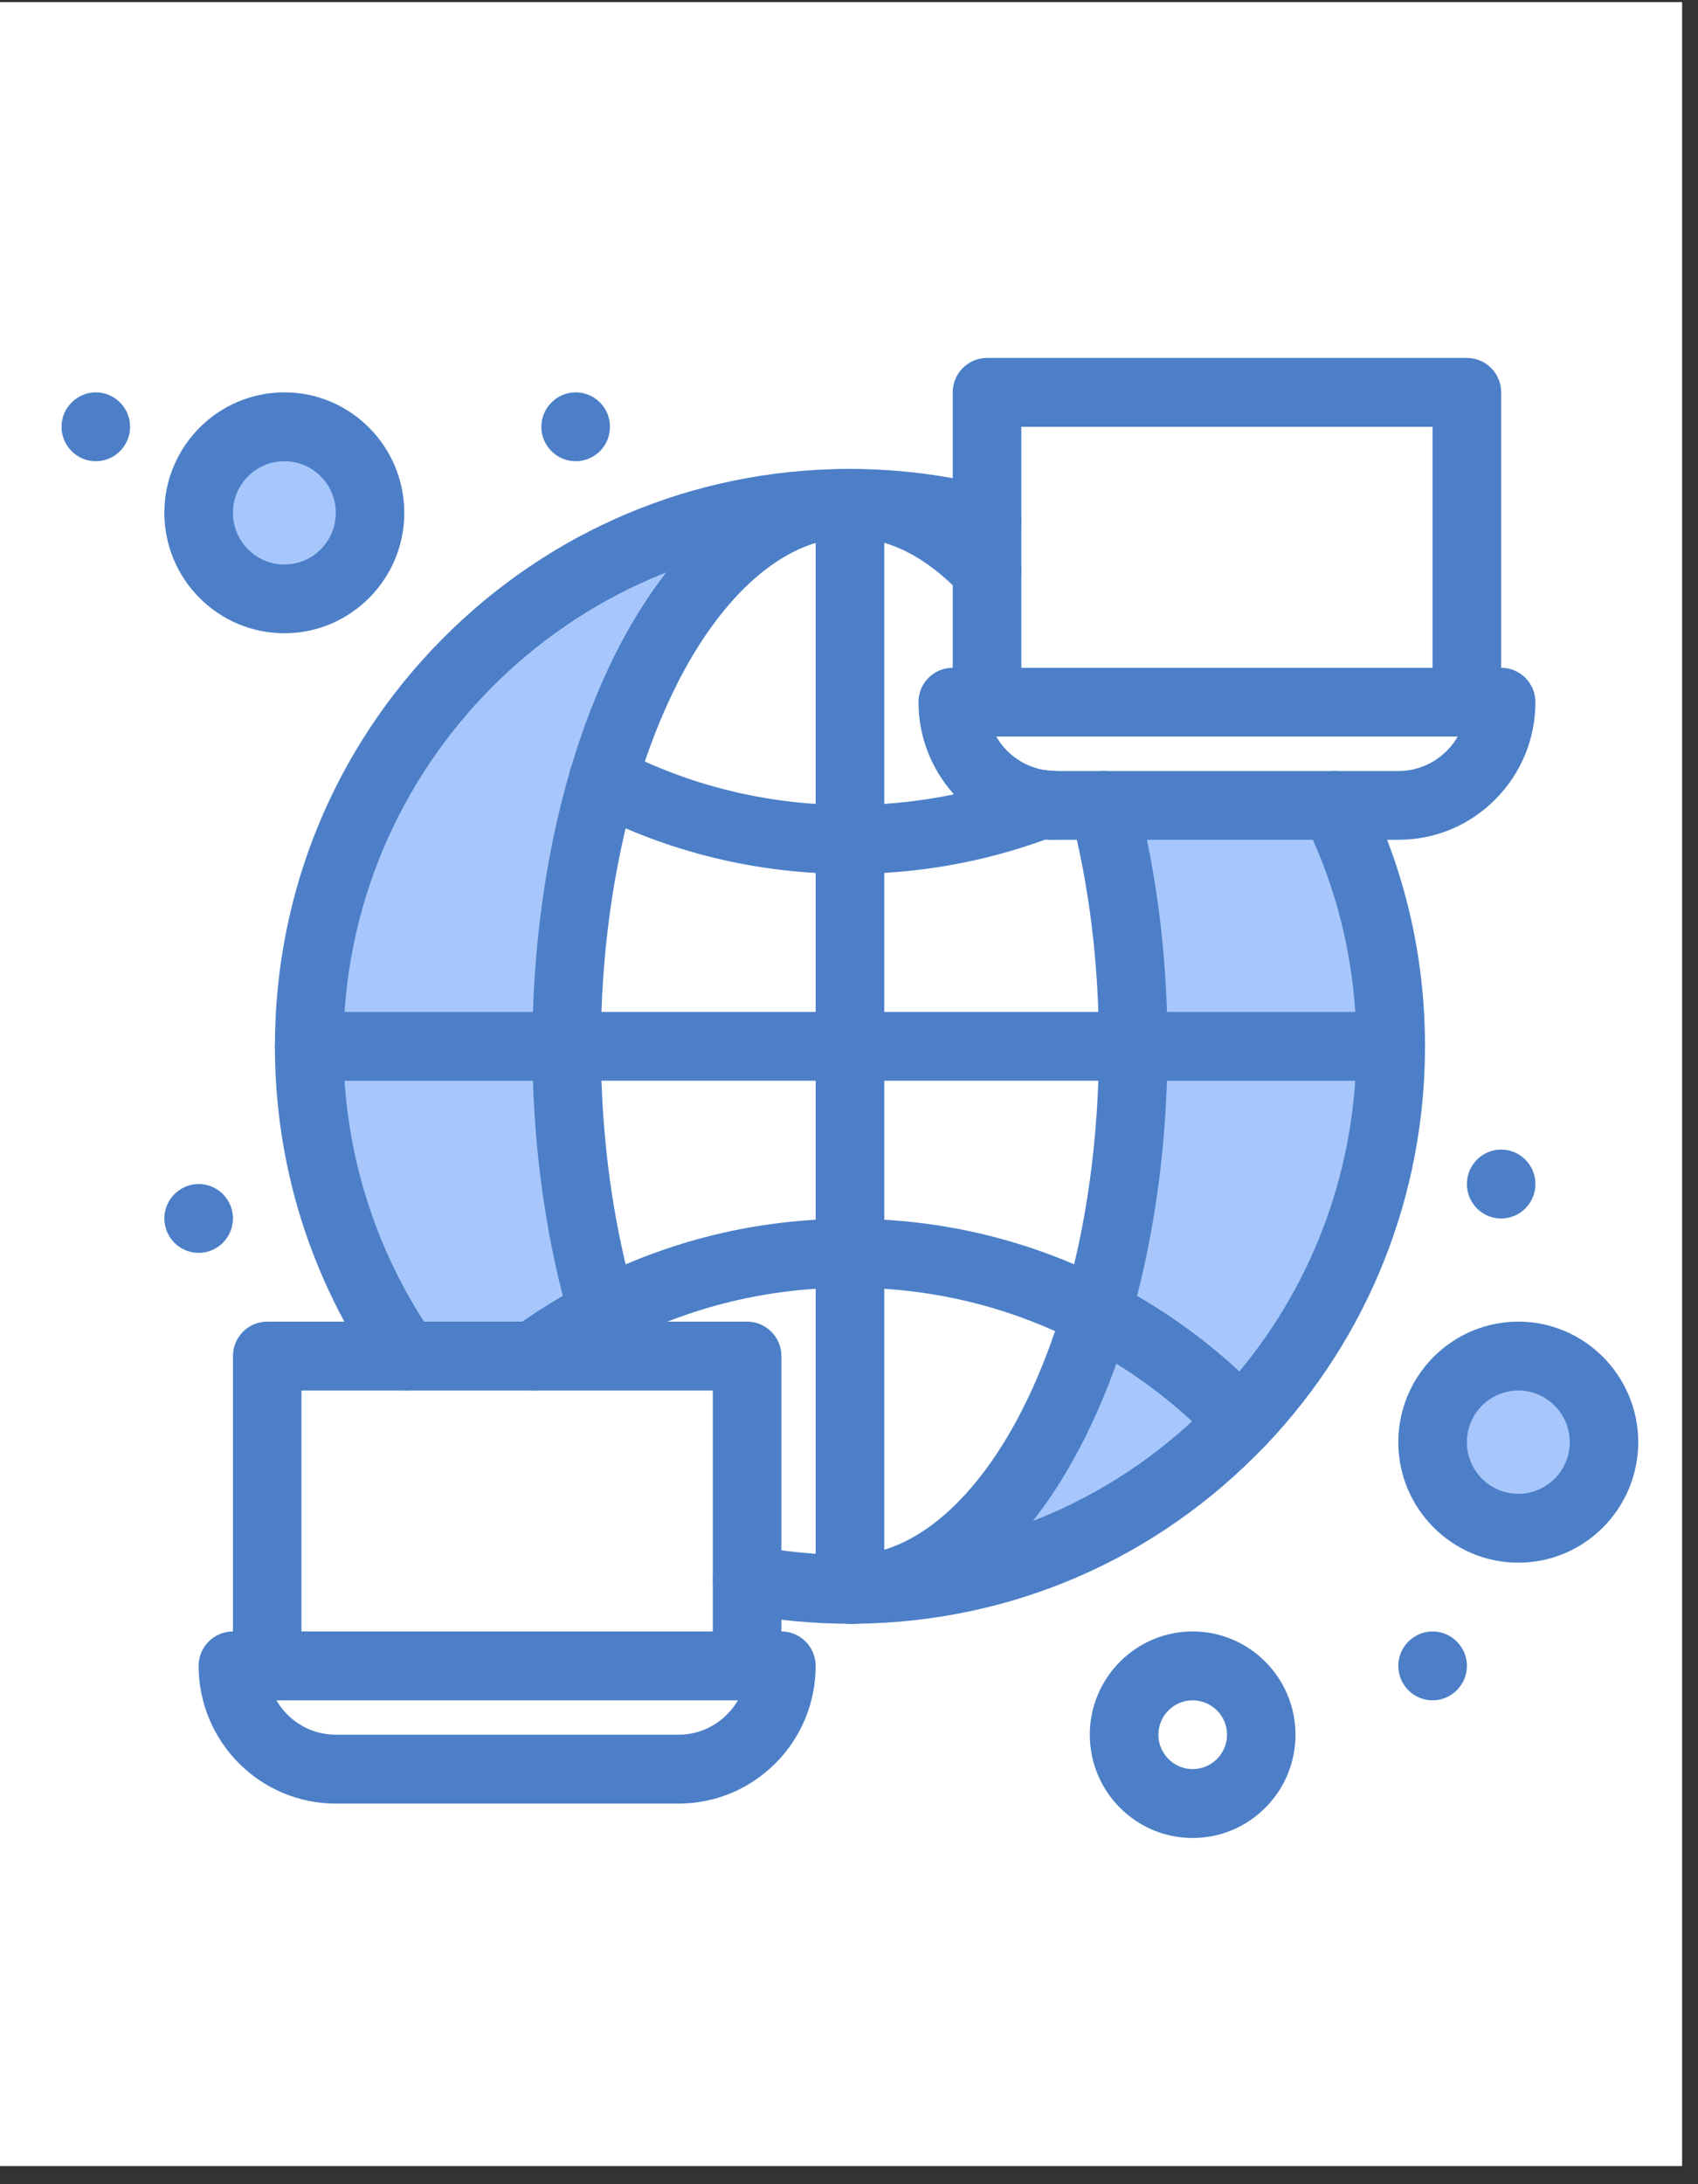 <svg xmlns="http://www.w3.org/2000/svg" xmlns:xlink="http://www.w3.org/1999/xlink" width="70" zoomAndPan="magnify" viewBox="0 0 52.5 67.5" height="90" preserveAspectRatio="xMidYMid meet" version="1.0"><rect x="0" y="0" width="52.5" height="67.5" fill="#333333" stroke="none"/><defs><clipPath id="d57a77b57d"><path d="M 0 0.07 L 52.004 0.07 L 52.004 66.934 L 0 66.934 Z M 0 0.07 " clip-rule="nonzero"/></clipPath><clipPath id="d771258155"><path d="M 1.902 12 L 5 12 L 5 15 L 1.902 15 Z M 1.902 12 " clip-rule="nonzero"/></clipPath><clipPath id="3a9548e829"><path d="M 29 11.055 L 47 11.055 L 47 23 L 29 23 Z M 29 11.055 " clip-rule="nonzero"/></clipPath><clipPath id="2c8af57732"><path d="M 33 50 L 41 50 L 41 56.805 L 33 56.805 Z M 33 50 " clip-rule="nonzero"/></clipPath><clipPath id="f15083cfaa"><path d="M 43 40 L 50.652 40 L 50.652 49 L 43 49 Z M 43 40 " clip-rule="nonzero"/></clipPath></defs><g clip-path="url(#d57a77b57d)"><path fill="#ffffff" d="M 0 0.07 L 52.5 0.07 L 52.5 67.57 L 0 67.57 Z M 0 0.07 " fill-opacity="1" fill-rule="nonzero"/><path fill="#ffffff" d="M 0 0.07 L 52.5 0.07 L 52.5 67.57 L 0 67.57 Z M 0 0.07 " fill-opacity="1" fill-rule="nonzero"/></g><path fill="#ffffff" d="M 36.875 51.48 C 38.047 51.48 38.996 52.434 38.996 53.609 C 38.996 54.785 38.047 55.738 36.875 55.738 C 35.703 55.738 34.758 54.785 34.758 53.609 C 34.758 52.434 35.703 51.48 36.875 51.48 Z M 36.875 51.48 " fill-opacity="1" fill-rule="nonzero"/><path fill="#a7c7fc" d="M 49.594 44.57 C 49.594 44.922 49.527 45.262 49.391 45.586 C 49.258 45.91 49.066 46.199 48.816 46.449 C 48.57 46.699 48.281 46.891 47.957 47.023 C 47.633 47.16 47.297 47.227 46.945 47.227 C 46.594 47.227 46.254 47.16 45.93 47.023 C 45.605 46.891 45.32 46.699 45.07 46.449 C 44.82 46.199 44.629 45.91 44.496 45.586 C 44.363 45.262 44.293 44.922 44.293 44.57 C 44.293 44.215 44.363 43.875 44.496 43.551 C 44.629 43.227 44.82 42.938 45.07 42.688 C 45.32 42.438 45.605 42.246 45.93 42.113 C 46.254 41.977 46.594 41.91 46.945 41.91 C 47.297 41.91 47.633 41.977 47.957 42.113 C 48.281 42.246 48.57 42.438 48.816 42.688 C 49.066 42.938 49.258 43.227 49.391 43.551 C 49.527 43.875 49.594 44.215 49.594 44.57 Z M 49.594 44.57 " fill-opacity="1" fill-rule="nonzero"/><path fill="#a7c7fc" d="M 8.793 13.191 C 10.254 13.191 11.441 14.379 11.441 15.848 C 11.441 17.316 10.254 18.508 8.793 18.508 C 7.328 18.508 6.141 17.316 6.141 15.848 C 6.141 14.379 7.328 13.191 8.793 13.191 Z M 8.793 13.191 " fill-opacity="1" fill-rule="nonzero"/><path fill="#ffffff" d="M 23.098 51.48 L 24.16 51.48 C 24.16 52.363 23.801 53.16 23.227 53.738 C 22.652 54.316 21.855 54.672 20.98 54.672 L 10.383 54.672 C 8.625 54.672 7.203 53.246 7.203 51.48 Z M 23.098 51.48 " fill-opacity="1" fill-rule="nonzero"/><path fill="#ffffff" d="M 45.355 21.699 L 46.414 21.699 C 46.414 22.578 46.059 23.379 45.484 23.957 C 44.906 24.531 44.113 24.891 43.234 24.891 L 32.637 24.891 C 32.59 24.891 32.539 24.891 32.492 24.887 C 32.48 24.887 32.469 24.887 32.457 24.887 C 32.422 24.883 32.391 24.879 32.359 24.879 C 32.305 24.875 32.254 24.867 32.199 24.859 C 30.652 24.648 29.457 23.312 29.457 21.699 Z M 45.355 21.699 " fill-opacity="1" fill-rule="nonzero"/><path fill="#ffffff" d="M 8.262 41.91 L 23.098 41.91 L 23.098 51.48 L 8.262 51.48 Z M 8.262 41.91 " fill-opacity="1" fill-rule="nonzero"/><path fill="#ffffff" d="M 30.516 12.125 L 45.355 12.125 L 45.355 21.699 L 30.516 21.699 Z M 30.516 12.125 " fill-opacity="1" fill-rule="nonzero"/><path fill="#a7c7fc" d="M 38.371 43.922 C 35.352 47.098 31.105 49.086 26.395 49.117 C 28.844 49.055 31.051 47.07 32.617 43.91 C 33.117 42.91 33.551 41.789 33.91 40.578 C 35.578 41.438 37.086 42.574 38.371 43.922 Z M 38.371 43.922 " fill-opacity="1" fill-rule="nonzero"/><path fill="#a7c7fc" d="M 43 32.336 L 35.035 32.336 C 35.035 29.66 34.707 27.133 34.129 24.891 L 41.266 24.891 C 42.375 27.133 43 29.66 43 32.336 Z M 43 32.336 " fill-opacity="1" fill-rule="nonzero"/><path fill="#ffffff" d="M 26.277 15.555 C 27.816 15.555 29.262 16.316 30.516 17.648 L 30.516 21.699 L 29.457 21.699 C 29.457 23.312 30.652 24.648 32.199 24.859 C 30.359 25.559 28.363 25.941 26.277 25.941 Z M 26.277 15.555 " fill-opacity="1" fill-rule="nonzero"/><path fill="#ffffff" d="M 26.277 32.336 L 35.035 32.336 C 35.035 35.332 34.625 38.141 33.91 40.578 C 31.621 39.395 29.027 38.73 26.277 38.73 Z M 26.277 32.336 " fill-opacity="1" fill-rule="nonzero"/><path fill="#ffffff" d="M 26.277 38.73 L 26.277 49.117 C 25.191 49.117 24.129 49.012 23.098 48.812 L 23.098 41.91 L 16.484 41.91 C 17.168 41.414 17.891 40.965 18.648 40.578 C 20.938 39.395 23.527 38.73 26.277 38.73 Z M 26.277 38.73 " fill-opacity="1" fill-rule="nonzero"/><path fill="#ffffff" d="M 26.277 25.941 L 26.277 32.336 L 17.52 32.336 C 17.52 29.34 17.93 26.531 18.648 24.094 C 20.938 25.277 23.527 25.941 26.277 25.941 Z M 26.277 25.941 " fill-opacity="1" fill-rule="nonzero"/><path fill="#a7c7fc" d="M 17.52 32.336 C 17.52 35.332 17.93 38.141 18.648 40.578 C 17.891 40.965 17.168 41.414 16.484 41.91 L 12.547 41.91 C 10.664 39.195 9.559 35.895 9.559 32.336 Z M 17.52 32.336 " fill-opacity="1" fill-rule="nonzero"/><path fill="#a7c7fc" d="M 9.559 32.336 C 9.559 23.109 16.98 15.617 26.16 15.555 C 23.715 15.617 21.512 17.598 19.941 20.75 C 19.441 21.754 19.008 22.879 18.648 24.094 C 17.93 26.531 17.52 29.34 17.52 32.336 Z M 9.559 32.336 " fill-opacity="1" fill-rule="nonzero"/><path fill="#a7c7fc" d="M 35.035 32.336 L 43 32.336 C 43 36.828 41.238 40.91 38.371 43.922 C 37.086 42.574 35.578 41.438 33.91 40.578 C 34.625 38.141 35.035 35.332 35.035 32.336 Z M 35.035 32.336 " fill-opacity="1" fill-rule="nonzero"/><path fill="#ffffff" d="M 26.277 49.117 L 26.277 38.73 C 29.027 38.73 31.621 39.395 33.91 40.578 C 33.551 41.789 33.117 42.91 32.617 43.91 C 31.051 47.07 28.844 49.055 26.395 49.117 C 26.355 49.117 26.316 49.117 26.277 49.117 Z M 26.277 49.117 " fill-opacity="1" fill-rule="nonzero"/><path fill="#ffffff" d="M 26.277 32.336 L 26.277 38.73 C 23.527 38.73 20.938 39.395 18.648 40.578 C 17.93 38.141 17.52 35.332 17.52 32.336 Z M 26.277 32.336 " fill-opacity="1" fill-rule="nonzero"/><path fill="#ffffff" d="M 35.035 32.336 L 26.277 32.336 L 26.277 25.941 C 28.363 25.941 30.359 25.559 32.199 24.859 C 32.254 24.867 32.305 24.875 32.359 24.879 C 32.391 24.879 32.422 24.883 32.457 24.887 C 32.469 24.887 32.48 24.887 32.492 24.887 C 32.539 24.891 32.59 24.891 32.637 24.891 L 34.129 24.891 C 34.707 27.133 35.035 29.66 35.035 32.336 Z M 35.035 32.336 " fill-opacity="1" fill-rule="nonzero"/><path fill="#ffffff" d="M 26.277 15.555 L 26.277 25.941 C 23.527 25.941 20.938 25.277 18.648 24.094 C 19.008 22.879 19.441 21.754 19.941 20.75 C 21.512 17.598 23.715 15.617 26.16 15.555 C 26.199 15.555 26.238 15.555 26.277 15.555 Z M 26.277 15.555 " fill-opacity="1" fill-rule="nonzero"/><path fill="#4c7fc7" d="M 47.164 35.84 C 47.355 36.031 47.473 36.297 47.473 36.59 C 47.473 36.883 47.355 37.148 47.164 37.344 C 46.973 37.535 46.707 37.656 46.414 37.656 C 45.828 37.656 45.355 37.18 45.355 36.59 C 45.355 36.297 45.473 36.031 45.664 35.84 C 45.855 35.645 46.121 35.527 46.414 35.527 C 46.707 35.527 46.973 35.645 47.164 35.84 Z M 47.164 35.84 " fill-opacity="1" fill-rule="nonzero"/><path fill="#4c7fc7" d="M 45.043 50.73 C 45.234 50.922 45.355 51.188 45.355 51.48 C 45.355 51.777 45.234 52.043 45.043 52.234 C 44.852 52.426 44.586 52.547 44.293 52.547 C 43.711 52.547 43.234 52.07 43.234 51.48 C 43.234 51.188 43.352 50.922 43.547 50.73 C 43.738 50.539 44.004 50.418 44.293 50.418 C 44.586 50.418 44.852 50.539 45.043 50.73 Z M 45.043 50.73 " fill-opacity="1" fill-rule="nonzero"/><path fill="#4c7fc7" d="M 18.551 12.438 C 18.742 12.629 18.859 12.895 18.859 13.191 C 18.859 13.484 18.742 13.75 18.551 13.941 C 18.355 14.133 18.094 14.254 17.801 14.254 C 17.215 14.254 16.738 13.777 16.738 13.191 C 16.738 12.895 16.859 12.629 17.051 12.438 C 17.242 12.246 17.508 12.125 17.801 12.125 C 18.094 12.125 18.355 12.246 18.551 12.438 Z M 18.551 12.438 " fill-opacity="1" fill-rule="nonzero"/><path fill="#4c7fc7" d="M 6.891 36.902 C 7.082 37.094 7.203 37.359 7.203 37.656 C 7.203 37.949 7.082 38.215 6.891 38.406 C 6.699 38.598 6.434 38.719 6.141 38.719 C 5.559 38.719 5.082 38.242 5.082 37.656 C 5.082 37.359 5.203 37.094 5.395 36.902 C 5.586 36.711 5.852 36.59 6.141 36.59 C 6.434 36.59 6.699 36.711 6.891 36.902 Z M 6.891 36.902 " fill-opacity="1" fill-rule="nonzero"/><g clip-path="url(#d771258155)"><path fill="#4c7fc7" d="M 3.711 12.438 C 3.902 12.629 4.023 12.895 4.023 13.191 C 4.023 13.484 3.902 13.75 3.711 13.941 C 3.52 14.133 3.254 14.254 2.965 14.254 C 2.379 14.254 1.902 13.777 1.902 13.191 C 1.902 12.895 2.023 12.629 2.215 12.438 C 2.406 12.246 2.672 12.125 2.965 12.125 C 3.254 12.125 3.52 12.246 3.711 12.438 Z M 3.711 12.438 " fill-opacity="1" fill-rule="nonzero"/></g><path fill="#4c7fc7" d="M 43 33.398 L 9.559 33.398 C 8.973 33.398 8.5 32.922 8.5 32.336 C 8.5 31.75 8.973 31.273 9.559 31.273 L 43 31.273 C 43.582 31.273 44.059 31.75 44.059 32.336 C 44.059 32.922 43.582 33.398 43 33.398 Z M 43 33.398 " fill-opacity="1" fill-rule="nonzero"/><path fill="#4c7fc7" d="M 26.277 50.18 C 25.691 50.18 25.219 49.707 25.219 49.117 L 25.219 15.555 C 25.219 14.965 25.691 14.492 26.277 14.492 C 26.863 14.492 27.34 14.965 27.34 15.555 L 27.34 49.117 C 27.34 49.707 26.863 50.18 26.277 50.18 Z M 26.277 50.18 " fill-opacity="1" fill-rule="nonzero"/><path fill="#4c7fc7" d="M 26.277 50.18 C 25.145 50.18 24.008 50.074 22.898 49.859 C 22.324 49.746 21.949 49.188 22.059 48.613 C 22.168 48.035 22.727 47.656 23.301 47.77 C 24.277 47.957 25.281 48.055 26.277 48.055 C 26.863 48.055 27.34 48.531 27.34 49.117 C 27.34 49.707 26.863 50.18 26.277 50.18 Z M 26.277 50.18 " fill-opacity="1" fill-rule="nonzero"/><path fill="#4c7fc7" d="M 26.277 50.18 C 25.691 50.18 25.219 49.707 25.219 49.117 C 25.219 48.531 25.691 48.055 26.277 48.055 C 26.309 48.055 26.336 48.055 26.367 48.055 C 26.375 48.055 26.379 48.055 26.387 48.055 C 30.664 48.023 34.648 46.297 37.605 43.188 C 38.008 42.766 38.68 42.75 39.102 43.156 C 39.527 43.559 39.543 44.234 39.137 44.66 C 35.781 48.184 31.262 50.145 26.41 50.18 C 26.367 50.18 26.324 50.18 26.277 50.18 Z M 26.277 50.18 " fill-opacity="1" fill-rule="nonzero"/><path fill="#4c7fc7" d="M 26.395 50.18 C 25.82 50.18 25.352 49.723 25.336 49.145 C 25.32 48.555 25.781 48.066 26.367 48.055 C 28.305 48.004 30.238 46.32 31.672 43.438 C 31.934 42.91 32.566 42.699 33.094 42.961 C 33.617 43.223 33.828 43.863 33.566 44.387 C 31.746 48.051 29.207 50.109 26.422 50.18 C 26.414 50.18 26.402 50.18 26.395 50.18 Z M 26.395 50.18 " fill-opacity="1" fill-rule="nonzero"/><path fill="#4c7fc7" d="M 30.52 17.164 C 30.43 17.164 30.34 17.152 30.25 17.129 C 28.957 16.789 27.621 16.617 26.277 16.617 C 25.691 16.617 25.219 16.141 25.219 15.555 C 25.219 14.965 25.691 14.492 26.277 14.492 C 27.801 14.492 29.316 14.688 30.785 15.07 C 31.352 15.219 31.691 15.801 31.543 16.367 C 31.418 16.848 30.988 17.164 30.52 17.164 Z M 30.52 17.164 " fill-opacity="1" fill-rule="nonzero"/><path fill="#4c7fc7" d="M 38.371 44.988 C 38.082 44.988 37.805 44.867 37.605 44.66 C 36.391 43.383 34.984 42.328 33.426 41.523 C 32.973 41.289 32.746 40.766 32.891 40.273 C 33.602 37.867 33.977 35.121 33.977 32.336 C 33.977 29.812 33.684 27.398 33.102 25.156 C 32.953 24.59 33.297 24.008 33.863 23.859 C 34.43 23.715 35.008 24.055 35.152 24.621 C 35.777 27.039 36.098 29.633 36.098 32.336 C 36.098 35.012 35.773 37.656 35.156 40.047 C 36.293 40.707 37.355 41.488 38.32 42.383 C 40.66 39.566 41.938 36.035 41.938 32.336 C 41.938 29.887 41.391 27.539 40.316 25.363 C 40.055 24.836 40.27 24.199 40.793 23.938 C 41.316 23.676 41.953 23.891 42.215 24.418 C 43.438 26.891 44.059 29.555 44.059 32.336 C 44.059 36.949 42.312 41.324 39.141 44.66 C 38.938 44.867 38.66 44.988 38.371 44.988 Z M 38.371 44.988 " fill-opacity="1" fill-rule="nonzero"/><path fill="#4c7fc7" d="M 16.484 42.973 C 16.156 42.973 15.832 42.82 15.625 42.531 C 15.281 42.059 15.391 41.391 15.863 41.047 C 16.355 40.688 16.871 40.355 17.402 40.047 C 16.785 37.656 16.461 35.012 16.461 32.336 C 16.461 29.348 16.867 26.395 17.633 23.793 C 17.797 23.23 18.387 22.91 18.949 23.074 C 19.508 23.242 19.832 23.832 19.664 24.398 C 18.953 26.805 18.578 29.551 18.578 32.336 C 18.578 35.121 18.953 37.867 19.664 40.273 C 19.809 40.766 19.586 41.289 19.133 41.523 C 18.426 41.887 17.746 42.305 17.105 42.77 C 16.918 42.906 16.699 42.973 16.484 42.973 Z M 16.484 42.973 " fill-opacity="1" fill-rule="nonzero"/><path fill="#4c7fc7" d="M 12.547 42.973 C 12.211 42.973 11.883 42.812 11.676 42.516 C 9.598 39.516 8.5 35.996 8.5 32.336 C 8.5 27.59 10.332 23.125 13.664 19.758 C 16.996 16.395 21.43 14.523 26.156 14.492 C 26.156 14.492 26.16 14.492 26.16 14.492 C 26.742 14.492 27.219 14.965 27.223 15.547 C 27.227 16.137 26.754 16.613 26.168 16.617 C 17.594 16.676 10.617 23.727 10.617 32.336 C 10.617 35.562 11.586 38.66 13.414 41.301 C 13.75 41.785 13.633 42.445 13.152 42.781 C 12.965 42.91 12.754 42.973 12.547 42.973 Z M 12.547 42.973 " fill-opacity="1" fill-rule="nonzero"/><path fill="#4c7fc7" d="M 26.277 27.008 C 23.422 27.008 20.691 26.348 18.164 25.043 C 17.645 24.773 17.438 24.133 17.707 23.609 C 17.973 23.086 18.613 22.883 19.133 23.148 C 21.355 24.297 23.762 24.879 26.277 24.879 C 28.188 24.879 30.055 24.539 31.824 23.863 C 31.992 23.801 32.172 23.781 32.348 23.805 C 32.379 23.809 32.41 23.816 32.445 23.816 C 32.449 23.816 32.457 23.816 32.465 23.82 C 32.484 23.82 32.504 23.82 32.523 23.824 C 33.109 23.859 33.551 24.367 33.512 24.953 C 33.477 25.539 32.973 25.984 32.387 25.945 C 32.371 25.945 32.355 25.945 32.336 25.941 C 30.395 26.648 28.359 27.008 26.277 27.008 Z M 26.277 27.008 " fill-opacity="1" fill-rule="nonzero"/><path fill="#4c7fc7" d="M 32.637 25.953 C 32.559 25.953 32.488 25.953 32.422 25.945 C 31.836 25.906 31.395 25.402 31.434 24.816 C 31.477 24.227 31.98 23.785 32.562 23.824 C 32.59 23.828 32.613 23.828 32.637 23.828 C 33.223 23.828 33.695 24.301 33.695 24.891 C 33.695 25.477 33.223 25.953 32.637 25.953 Z M 32.637 25.953 " fill-opacity="1" fill-rule="nonzero"/><path fill="#4c7fc7" d="M 19.941 21.812 C 19.781 21.812 19.621 21.777 19.469 21.699 C 18.945 21.438 18.734 20.797 18.996 20.273 C 20.816 16.613 23.352 14.562 26.137 14.492 C 26.18 14.492 26.23 14.492 26.277 14.492 C 28.062 14.492 29.793 15.332 31.289 16.918 C 31.691 17.348 31.672 18.02 31.246 18.422 C 30.82 18.828 30.148 18.809 29.746 18.379 C 28.648 17.211 27.48 16.617 26.277 16.617 C 26.25 16.617 26.219 16.617 26.191 16.617 C 24.254 16.668 22.324 18.348 20.891 21.223 C 20.703 21.598 20.332 21.812 19.941 21.812 Z M 19.941 21.812 " fill-opacity="1" fill-rule="nonzero"/><path fill="#4c7fc7" d="M 18.648 25.16 C 18.547 25.16 18.449 25.145 18.348 25.117 C 17.785 24.949 17.465 24.355 17.633 23.793 C 18.008 22.52 18.465 21.336 18.996 20.273 C 19.258 19.746 19.895 19.535 20.418 19.797 C 20.941 20.059 21.152 20.699 20.891 21.223 C 20.418 22.176 20.004 23.242 19.664 24.398 C 19.527 24.859 19.105 25.16 18.648 25.16 Z M 18.648 25.16 " fill-opacity="1" fill-rule="nonzero"/><path fill="#4c7fc7" d="M 32.617 44.977 C 32.457 44.977 32.297 44.941 32.145 44.863 C 31.621 44.602 31.41 43.961 31.672 43.438 C 32.023 42.73 32.34 41.961 32.621 41.137 C 30.625 40.242 28.496 39.793 26.277 39.793 C 23.762 39.793 21.355 40.375 19.133 41.523 C 18.613 41.789 17.973 41.586 17.707 41.062 C 17.438 40.539 17.645 39.898 18.164 39.629 C 20.691 38.328 23.422 37.664 26.277 37.664 C 29.137 37.664 31.867 38.328 34.395 39.629 C 34.848 39.863 35.07 40.387 34.926 40.879 C 34.551 42.152 34.094 43.332 33.566 44.387 C 33.383 44.762 33.008 44.977 32.617 44.977 Z M 32.617 44.977 " fill-opacity="1" fill-rule="nonzero"/><path fill="#4c7fc7" d="M 43.234 25.953 L 32.637 25.953 C 32.57 25.953 32.512 25.953 32.453 25.949 C 32.43 25.949 32.406 25.949 32.383 25.945 C 32.344 25.945 32.305 25.941 32.266 25.938 C 32.211 25.934 32.133 25.926 32.047 25.91 C 29.965 25.621 28.398 23.812 28.398 21.699 C 28.398 21.113 28.871 20.637 29.457 20.637 L 30.516 20.637 C 31.102 20.637 31.578 21.113 31.578 21.699 C 31.578 22.195 31.238 22.609 30.785 22.73 C 31.098 23.297 31.668 23.711 32.344 23.805 C 32.352 23.805 32.359 23.809 32.367 23.809 C 32.395 23.812 32.418 23.816 32.445 23.816 C 32.453 23.816 32.457 23.82 32.465 23.82 C 32.48 23.82 32.496 23.82 32.508 23.824 C 32.527 23.824 32.547 23.824 32.562 23.824 C 32.59 23.828 32.613 23.828 32.637 23.828 L 43.234 23.828 C 43.801 23.828 44.332 23.605 44.734 23.203 C 44.875 23.059 44.996 22.902 45.09 22.73 C 44.633 22.613 44.293 22.195 44.293 21.699 C 44.293 21.113 44.77 20.637 45.355 20.637 L 46.414 20.637 C 47 20.637 47.473 21.113 47.473 21.699 C 47.473 22.836 47.031 23.902 46.23 24.707 C 45.43 25.512 44.367 25.953 43.234 25.953 Z M 43.234 25.953 " fill-opacity="1" fill-rule="nonzero"/><g clip-path="url(#3a9548e829)"><path fill="#4c7fc7" d="M 45.355 22.762 L 30.516 22.762 C 29.934 22.762 29.457 22.285 29.457 21.699 L 29.457 12.125 C 29.457 11.539 29.934 11.062 30.516 11.062 L 45.355 11.062 C 45.941 11.062 46.414 11.539 46.414 12.125 L 46.414 21.699 C 46.414 22.285 45.941 22.762 45.355 22.762 Z M 31.578 20.637 L 44.293 20.637 L 44.293 13.191 L 31.578 13.191 Z M 31.578 20.637 " fill-opacity="1" fill-rule="nonzero"/></g><path fill="#4c7fc7" d="M 20.98 55.738 L 10.383 55.738 C 8.043 55.738 6.141 53.828 6.141 51.48 C 6.141 50.895 6.617 50.418 7.203 50.418 L 8.262 50.418 C 8.848 50.418 9.32 50.895 9.32 51.48 C 9.32 51.977 8.984 52.395 8.527 52.512 C 8.891 53.168 9.586 53.609 10.383 53.609 L 20.98 53.609 C 21.547 53.609 22.078 53.387 22.477 52.984 C 22.621 52.844 22.738 52.684 22.836 52.512 C 22.379 52.395 22.039 51.977 22.039 51.48 C 22.039 50.895 22.512 50.418 23.098 50.418 L 24.16 50.418 C 24.742 50.418 25.219 50.895 25.219 51.48 C 25.219 52.617 24.777 53.688 23.977 54.492 C 23.176 55.293 22.109 55.738 20.98 55.738 Z M 20.98 55.738 " fill-opacity="1" fill-rule="nonzero"/><path fill="#4c7fc7" d="M 23.098 52.547 L 8.262 52.547 C 7.676 52.547 7.203 52.07 7.203 51.48 L 7.203 41.91 C 7.203 41.32 7.676 40.844 8.262 40.844 L 23.098 40.844 C 23.684 40.844 24.16 41.32 24.16 41.91 L 24.16 51.48 C 24.16 52.07 23.684 52.547 23.098 52.547 Z M 9.32 50.418 L 22.039 50.418 L 22.039 42.973 L 9.32 42.973 Z M 9.32 50.418 " fill-opacity="1" fill-rule="nonzero"/><g clip-path="url(#2c8af57732)"><path fill="#4c7fc7" d="M 36.875 56.801 C 35.121 56.801 33.695 55.371 33.695 53.609 C 33.695 51.852 35.121 50.418 36.875 50.418 C 38.629 50.418 40.055 51.852 40.055 53.609 C 40.055 55.371 38.629 56.801 36.875 56.801 Z M 36.875 52.547 C 36.293 52.547 35.816 53.023 35.816 53.609 C 35.816 54.195 36.293 54.672 36.875 54.672 C 37.461 54.672 37.938 54.195 37.938 53.609 C 37.938 53.023 37.461 52.547 36.875 52.547 Z M 36.875 52.547 " fill-opacity="1" fill-rule="nonzero"/></g><g clip-path="url(#f15083cfaa)"><path fill="#4c7fc7" d="M 46.945 48.293 C 44.898 48.293 43.234 46.621 43.234 44.57 C 43.234 42.516 44.898 40.844 46.945 40.844 C 48.988 40.844 50.652 42.516 50.652 44.57 C 50.652 46.621 48.988 48.293 46.945 48.293 Z M 46.945 42.973 C 46.066 42.973 45.355 43.688 45.355 44.57 C 45.355 45.449 46.066 46.164 46.945 46.164 C 47.82 46.164 48.535 45.449 48.535 44.57 C 48.535 43.688 47.82 42.973 46.945 42.973 Z M 46.945 42.973 " fill-opacity="1" fill-rule="nonzero"/></g><path fill="#4c7fc7" d="M 8.793 19.57 C 6.746 19.57 5.082 17.902 5.082 15.848 C 5.082 13.797 6.746 12.125 8.793 12.125 C 10.836 12.125 12.5 13.797 12.5 15.848 C 12.5 17.902 10.836 19.57 8.793 19.57 Z M 8.793 14.254 C 7.914 14.254 7.203 14.969 7.203 15.848 C 7.203 16.73 7.914 17.445 8.793 17.445 C 9.668 17.445 10.383 16.73 10.383 15.848 C 10.383 14.969 9.668 14.254 8.793 14.254 Z M 8.793 14.254 " fill-opacity="1" fill-rule="nonzero"/></svg>